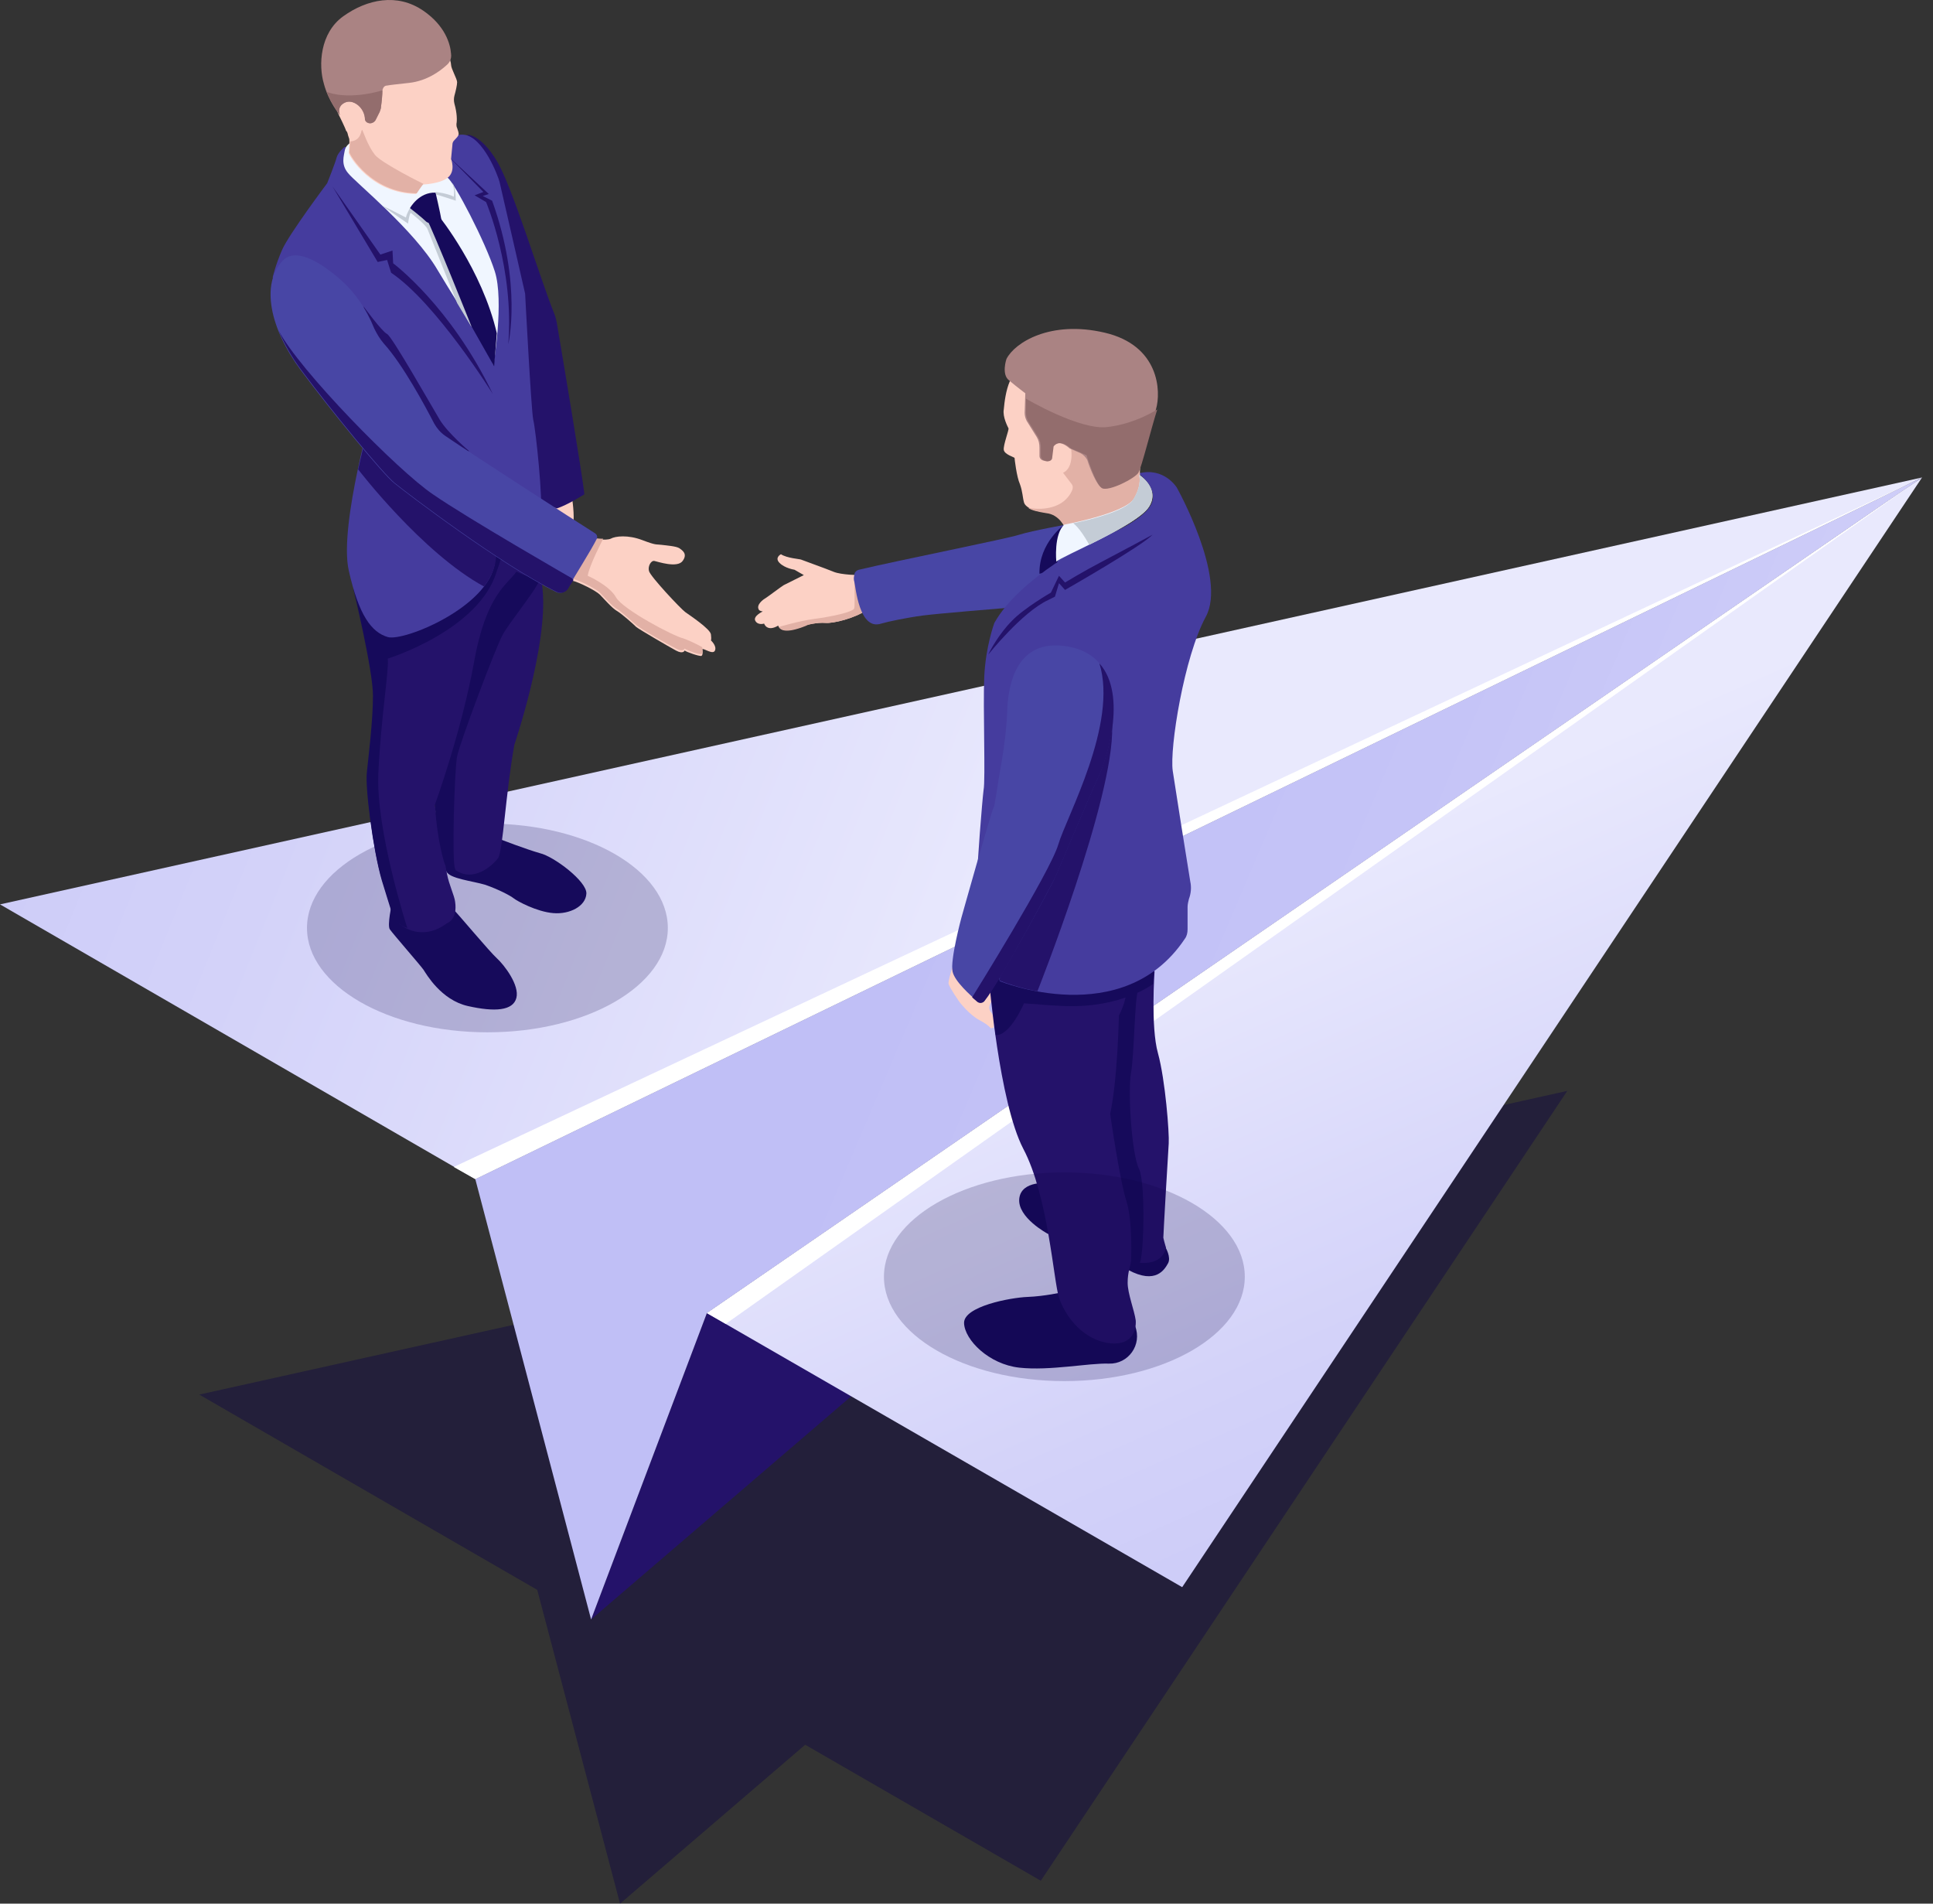 <svg width="130" height="128" viewBox="0 0 130 128" fill="none" xmlns="http://www.w3.org/2000/svg">
<rect x="0" y="0" width="130" height="128" fill="#333333" stroke="none"/>
<path opacity="0.4" d="M105.404 73.351L13.402 93.771L36.131 106.901L41.7 128L54.151 117.315L69.998 126.46L105.404 73.351Z" fill="#0B0244"/>
<path d="M39.753 108.893L129.264 32.104L47.54 88.292L39.753 108.893Z" fill="#24126A"/>
<path d="M129.264 32.105L31.965 79.283L0 60.81L129.264 32.105Z" fill="url(#paint0_linear)"/>
<path d="M129.264 32.104L47.54 88.292L79.506 106.72L129.264 32.104Z" fill="url(#paint1_linear)"/>
<path d="M47.54 88.292L129.264 32.104L31.965 79.282L39.753 108.893L47.54 88.292Z" fill="url(#paint2_linear)"/>
<path d="M30.516 78.467L129.264 32.104L31.965 79.282L30.516 78.467Z" fill="white"/>
<path d="M47.54 88.292L129.264 32.104L48.808 89.017L47.54 88.292Z" fill="white"/>
<path d="M64.112 64.885C64.112 64.885 63.749 65.926 63.795 66.153C63.84 66.379 64.519 67.375 64.564 67.42C64.61 67.466 65.198 68.235 65.877 68.597C66.557 68.96 66.602 69.141 66.647 69.141C66.692 69.141 66.828 69.096 66.828 69.096C66.828 69.096 66.919 68.371 66.647 68.054C66.33 67.692 66.783 67.194 66.783 67.194L66.013 65.202L64.112 64.885Z" fill="#FCD1C5"/>
<path d="M71.446 86.889C71.446 86.889 70.269 87.161 69.092 87.206C67.96 87.251 64.791 87.84 64.836 88.972C64.881 90.104 66.511 91.734 68.549 91.96C70.586 92.186 73.212 91.643 74.57 91.689C75.883 91.734 76.834 90.421 76.336 89.153C75.838 87.885 71.446 86.889 71.446 86.889Z" fill="#160A5B"/>
<path d="M78.374 83.855C78.374 83.855 78.781 84.534 78.555 84.942C78.328 85.349 77.74 86.391 75.883 85.394C74.027 84.398 70.45 82.95 70.45 82.95C70.45 82.95 68.413 81.863 68.549 80.595C68.684 79.327 70.586 79.554 70.586 79.554L78.374 83.855Z" fill="#160A5B"/>
<path d="M57.818 38.669C57.818 38.669 56.596 38.669 56.052 38.443C55.509 38.216 53.97 37.673 53.879 37.628C53.788 37.583 52.928 37.537 52.521 37.266C52.521 37.266 52.068 37.492 52.43 37.854C52.792 38.216 53.426 38.307 53.426 38.307L54.06 38.669C54.06 38.669 52.792 39.303 52.702 39.348C52.611 39.394 51.525 40.209 51.434 40.254C51.344 40.299 50.846 40.661 51.027 40.978C51.027 40.978 51.027 41.069 51.298 41.114C51.298 41.114 50.619 41.431 50.8 41.748C50.981 42.065 51.389 41.929 51.389 41.929C51.389 41.929 51.57 42.518 52.34 42.065C52.34 42.065 52.43 42.789 54.241 42.02C54.241 42.02 54.966 41.839 55.509 41.884C56.052 41.929 57.501 41.567 58.271 41.024C58.995 40.48 57.818 38.669 57.818 38.669Z" fill="#FCD1C5"/>
<path d="M55.509 41.884C56.052 41.929 57.501 41.567 58.271 41.024C58.769 40.662 58.407 39.711 58.135 39.167C57.773 38.986 57.456 38.851 57.456 38.851C57.456 38.851 57.501 40.616 57.456 40.888C57.411 41.16 55.826 41.477 54.785 41.612C53.743 41.748 52.385 42.156 52.385 42.156C52.476 42.337 52.792 42.654 54.241 42.065C54.241 42.02 54.966 41.839 55.509 41.884Z" fill="#E2B1A6"/>
<path d="M71.944 35.228C71.944 35.228 69.409 35.681 68.549 35.953C67.734 36.225 60.444 37.673 57.773 38.307C57.592 38.353 57.456 38.488 57.456 38.669C57.411 38.805 57.411 38.986 57.456 39.122C57.547 39.439 57.773 42.428 59.267 41.929C59.72 41.794 61.033 41.522 62.074 41.386C63.115 41.25 67.553 40.888 67.553 40.888L75.069 36.587L71.944 35.228Z" fill="#4846A5"/>
<path d="M66.511 65.835C66.511 65.835 67.19 74.121 68.82 77.245C70.496 80.414 70.858 86.164 71.22 87.251C71.582 88.338 72.624 89.922 74.389 90.284C76.11 90.602 76.427 89.47 76.382 88.79C76.291 88.111 75.838 86.979 75.838 86.255C75.838 85.531 76.019 85.168 76.065 84.806C76.065 84.806 78.057 85.395 78.419 83.9C78.419 83.9 78.283 83.448 78.238 83.221C78.238 82.995 78.555 77.517 78.6 76.883C78.645 76.204 78.374 72.627 77.876 70.816C77.378 69.05 77.649 65.292 77.649 65.292L71.899 64.432L66.511 65.835Z" fill="#24126A"/>
<path d="M75.883 65.881C75.883 65.881 75.838 67.194 75.25 68.28C75.25 68.28 75.159 72.672 74.661 74.891C74.661 74.891 75.295 79.328 75.748 80.731C76.2 82.135 76.065 84.852 76.065 84.852C76.065 84.852 76.291 84.942 76.608 84.942C76.925 84.942 77.061 79.554 76.608 78.603C76.11 77.653 75.838 73.397 76.065 72.129C76.291 70.861 76.291 67.148 76.563 66.469C76.834 65.835 76.291 65.473 76.291 65.473L75.883 65.881Z" fill="#160A5B"/>
<path d="M71.582 35.273C71.582 35.273 69.862 36.496 69.907 38.579L71.175 38.307C71.175 38.352 70.812 35.998 71.582 35.273Z" fill="#160A5B"/>
<path d="M71.627 67.646C75.476 67.782 77.559 66.152 77.559 66.152C77.559 65.609 77.604 65.292 77.604 65.292L71.854 64.432L66.556 65.835C66.556 65.835 66.692 67.465 66.964 69.593C67.915 69.684 68.866 67.465 68.866 67.465L71.492 67.646C71.446 67.601 67.779 67.465 71.627 67.646Z" fill="#160A5B"/>
<path d="M67.236 65.971C67.236 65.971 75.521 69.367 79.687 63.119C79.823 62.938 79.868 62.711 79.868 62.485V60.991C79.868 60.81 79.913 60.629 79.958 60.447C80.094 60.085 80.139 59.678 80.049 59.27C79.777 57.595 79.053 53.067 78.872 51.845C78.645 50.306 79.641 44.148 81.09 41.477C82.539 38.85 79.143 32.783 79.143 32.783C79.143 32.783 78.283 31.38 76.563 31.833C76.563 31.833 78.193 33.01 77.242 34.187C76.336 35.364 73.62 36.315 73.62 36.315C73.62 36.315 68.594 38.805 66.874 41.884C66.874 41.884 66.285 43.469 66.194 45.506C66.104 47.544 66.285 52.433 66.149 53.113C66.058 53.792 65.696 58.41 65.742 58.636C65.742 58.772 67.236 65.971 67.236 65.971Z" fill="#453C9E"/>
<path d="M69.771 66.65C69.771 66.65 74.933 53.656 74.797 48.857C74.661 44.148 67.417 58.184 67.417 58.184L67.236 65.926C67.236 65.971 68.82 66.514 69.771 66.65Z" fill="#24126A"/>
<path d="M67.371 51.166C67.553 50.079 67.689 48.992 67.734 47.906C67.779 46.004 68.368 42.88 71.809 43.469C76.653 44.329 74.435 51.03 73.891 52.162C73.348 53.339 71.129 58.591 70.994 58.908C70.903 59.18 67.417 65.699 66.194 67.284C66.104 67.42 65.877 67.465 65.742 67.329C65.243 66.922 64.202 65.971 64.066 65.337C63.885 64.567 64.655 61.715 64.655 61.715C64.655 61.715 66.647 54.607 66.828 54.29C66.919 54.109 67.055 52.931 67.371 51.166Z" fill="#4846A5"/>
<path d="M71.627 35.455C71.627 35.455 71.265 34.549 70.36 34.459C69.454 34.368 68.956 34.097 68.866 33.78C68.775 33.463 68.775 33.055 68.594 32.557C68.368 32.059 68.232 30.837 68.232 30.791C68.232 30.746 67.553 30.565 67.507 30.248C67.462 29.931 67.87 28.89 67.824 28.799C67.779 28.709 67.417 28.029 67.507 27.532C67.553 27.033 67.643 26.264 67.915 25.63C68.186 24.996 70.179 21.193 75.159 23.276C80.139 25.358 76.246 29.524 76.698 32.24C76.698 32.24 77.151 32.829 76.291 33.78C75.385 34.73 73.031 34.911 71.627 35.455Z" fill="#FCD1C5"/>
<path d="M76.246 33.779C77.106 32.829 76.653 32.24 76.653 32.24C76.608 31.878 76.608 31.47 76.698 31.018L74.706 31.38C74.706 31.38 71.854 28.754 72.035 30.157C72.216 31.561 71.492 31.787 71.492 31.787L72.08 32.557C72.216 32.738 72.126 32.965 71.99 33.191C71.129 34.594 69.137 34.142 69.137 34.142C69.364 34.323 69.817 34.413 70.36 34.504C71.265 34.594 71.627 35.5 71.627 35.5C73.031 34.911 75.385 34.73 76.246 33.779Z" fill="#E2B1A6"/>
<path d="M67.688 24.136C67.688 24.136 67.326 25.177 67.87 25.584C68.413 26.037 68.956 26.445 68.956 26.445L68.911 27.758C68.911 27.939 68.956 28.12 69.047 28.301L69.726 29.388C69.862 29.614 69.907 29.84 69.907 30.112V30.655C69.907 30.791 69.998 30.927 70.179 30.972L70.36 31.018C70.541 31.018 70.677 30.927 70.677 30.746L70.767 30.021C70.767 30.021 71.129 29.433 71.944 30.157L72.669 30.474C72.85 30.565 73.031 30.746 73.122 30.927C73.303 31.516 73.755 32.602 74.072 32.783C74.525 33.055 76.246 32.195 76.472 31.787C76.698 31.38 77.332 28.799 77.74 27.531C78.102 26.309 77.966 23.23 74.299 22.37C70.631 21.509 68.232 23.049 67.688 24.136Z" fill="#AA8383"/>
<path d="M76.563 31.787C76.789 31.38 77.423 28.799 77.83 27.531C77.83 27.531 76.382 28.482 74.525 28.708C72.669 28.98 69.001 26.807 69.001 26.807V27.757C69.001 27.939 69.047 28.12 69.137 28.301L69.816 29.387C69.952 29.614 69.998 29.84 69.998 30.112V30.655C69.998 30.791 70.088 30.927 70.269 30.972L70.45 31.017C70.631 31.017 70.767 30.927 70.767 30.746L70.858 30.021C70.858 30.021 71.22 29.433 72.035 30.157L73.076 30.61C73.076 30.61 73.665 32.557 74.118 32.828C74.57 33.055 76.291 32.194 76.563 31.787Z" fill="#936D6D"/>
<path d="M76.608 31.923C76.608 31.923 78.011 32.829 77.287 34.051C76.517 35.319 71.311 37.447 71.039 37.764C71.039 37.764 70.858 35.908 71.582 35.274C71.582 35.274 75.567 34.549 76.246 33.553C76.834 32.557 76.608 31.923 76.608 31.923Z" fill="#F0F6FF"/>
<path d="M76.608 31.923C76.608 31.923 76.834 32.602 76.2 33.599C75.702 34.368 73.303 34.957 72.171 35.183C72.171 35.183 72.578 35.41 73.257 36.632C74.887 35.817 76.834 34.821 77.287 34.051C78.057 32.829 76.608 31.923 76.608 31.923Z" fill="#C4CCD6"/>
<path d="M73.937 44.601C75.204 48.675 71.718 54.924 71.175 56.78C70.631 58.636 65.379 67.058 65.379 67.058C65.515 67.194 65.651 67.284 65.742 67.375C65.877 67.465 66.058 67.465 66.194 67.329C67.417 65.79 70.858 59.225 70.994 58.953C71.129 58.636 73.348 53.384 73.891 52.207C74.344 51.301 75.883 46.774 73.937 44.601Z" fill="#24126A"/>
<path d="M77.513 35.953C77.513 35.953 75.159 37.221 74.027 37.809C72.895 38.398 71.627 39.168 71.627 39.168L71.22 38.715L70.677 39.847C70.677 39.847 68.866 40.888 68.051 41.748C67.19 42.609 66.557 43.786 66.466 44.012C66.466 44.012 68.73 41.16 70.496 40.345L70.948 40.119L71.22 39.213L71.627 39.666C71.627 39.666 76.789 36.723 77.513 35.953Z" fill="#24126A"/>
<path opacity="0.2" d="M32.78 69.412C39.482 69.412 44.914 66.27 44.914 62.394C44.914 58.519 39.482 55.377 32.78 55.377C26.079 55.377 20.646 58.519 20.646 62.394C20.646 66.27 26.079 69.412 32.78 69.412Z" fill="#0B0244"/>
<path opacity="0.2" d="M71.582 92.865C78.284 92.865 83.716 89.723 83.716 85.847C83.716 81.972 78.284 78.83 71.582 78.83C64.881 78.83 59.448 81.972 59.448 85.847C59.448 89.723 64.881 92.865 71.582 92.865Z" fill="#0B0244"/>
<path d="M39.889 36.224C39.889 36.224 40.749 36.36 41.066 36.224C41.383 36.043 42.243 35.953 43.194 36.315C44.145 36.677 44.099 36.587 44.462 36.632C44.824 36.677 45.458 36.722 45.684 36.858C45.865 36.994 46.273 37.221 45.91 37.718C45.548 38.217 44.235 37.764 44.009 37.718C43.782 37.673 43.556 38.081 43.647 38.398C43.737 38.76 45.775 40.933 46.091 41.16C46.408 41.386 47.767 42.291 47.812 42.654C47.857 43.016 47.812 43.061 47.812 43.061C47.812 43.061 48.219 43.423 48.084 43.74C47.948 44.057 47.314 43.559 47.223 43.65C47.223 43.65 47.314 44.012 47.178 44.102C47.042 44.148 46.137 43.831 46.046 43.74C46.046 43.74 45.956 44.012 45.458 43.74C44.959 43.469 43.013 42.337 42.786 42.156C42.56 41.929 41.79 41.25 41.473 41.069C41.156 40.888 40.613 40.254 40.341 39.982C40.07 39.711 38.892 39.122 38.44 39.032C37.987 38.85 39.889 36.224 39.889 36.224Z" fill="#FCD1C5"/>
<path d="M41.428 40.163C40.975 39.349 39.526 38.715 39.526 38.715C39.617 38.035 40.568 36.224 40.568 36.224C40.251 36.224 39.934 36.179 39.934 36.179C39.934 36.179 37.987 38.805 38.44 38.896C38.892 38.986 40.07 39.575 40.341 39.847C40.613 40.118 41.156 40.752 41.473 40.933C41.79 41.114 42.56 41.839 42.786 42.02C43.013 42.246 44.914 43.333 45.458 43.605C45.956 43.876 46.046 43.605 46.046 43.605C46.137 43.695 47.042 44.057 47.178 43.967C47.314 43.922 47.223 43.514 47.223 43.514C47.223 43.514 46.589 43.152 45.956 42.925C45.322 42.79 41.881 40.978 41.428 40.163Z" fill="#E2B1A6"/>
<path d="M38.44 33.281C38.44 33.281 38.621 34.277 38.575 35.047C38.485 35.862 36.9 34.821 36.946 34.639C36.991 34.504 37.715 33.281 37.715 33.281H38.44Z" fill="#FCD1C5"/>
<path d="M31.422 9.059C31.422 9.059 32.327 9.013 33.414 10.825C34.455 12.545 36.312 18.703 37.263 21.057C37.353 21.283 37.398 21.465 37.444 21.691C37.761 23.547 39.209 32.195 39.3 33.236C39.3 33.236 38.168 33.961 37.444 34.187L35.859 33.644L34.319 17.933L31.784 9.647L31.422 9.059Z" fill="#24126A"/>
<path d="M26.351 60.764C26.351 60.764 26.034 62.213 26.215 62.485C26.396 62.756 28.253 64.884 28.479 65.201C28.66 65.473 29.656 67.239 31.467 67.646C33.278 68.054 34.501 67.963 34.727 67.103C34.953 66.243 33.912 64.884 33.414 64.432C32.916 63.979 30.878 61.534 30.516 61.172C30.154 60.809 29.611 60.764 29.611 60.764L27.256 61.172L26.351 60.764Z" fill="#160A5B"/>
<path d="M33.595 56.417C33.595 56.417 35.361 57.097 36.312 57.368C37.263 57.595 39.481 59.27 39.436 60.085C39.391 60.945 38.304 61.488 37.217 61.398C36.085 61.307 34.772 60.583 34.546 60.402C34.319 60.221 33.55 59.813 32.644 59.496C31.739 59.225 30.245 59.089 30.018 58.591C29.792 58.093 29.747 57.097 29.747 57.097L33.595 56.417Z" fill="#160A5B"/>
<path d="M29.566 56.1C29.566 56.01 29.656 55.874 29.656 55.829C29.747 55.376 29.656 53.61 29.656 53.61L29.248 54.154C29.248 54.154 29.52 55.965 30.064 58.772C30.199 59.496 30.561 60.221 30.607 60.628C30.788 61.851 30.064 62.077 30.064 62.077C28.615 63.164 27.347 62.53 26.939 62.168C26.487 61.805 26.351 61.262 25.717 59.225C25.083 57.232 24.585 52.976 24.721 51.935C24.857 51.029 25.174 48.539 25.128 46.819C25.128 45.098 23.815 39.665 23.815 39.665L29.248 38.624L32.961 36.722L35.768 37.13C35.768 37.13 36.13 35.953 36.493 39.665C36.855 43.423 34.591 50.079 34.591 50.079C34.003 53.384 33.822 57.187 33.505 57.685C33.142 58.183 31.829 59.406 30.561 58.455C30.335 58.274 30.064 58.093 29.928 57.912L29.566 56.1Z" fill="#24126A"/>
<path d="M29.248 54.108C29.248 54.108 31.014 49.264 31.875 44.555C32.69 39.937 34.138 39.303 34.727 38.443C34.727 38.443 35.633 38.85 36.085 38.941C36.131 38.941 36.176 38.941 36.221 38.941C36.629 38.941 34.229 41.884 33.822 42.654C33.369 43.423 30.924 49.943 30.743 50.849C30.562 51.754 30.38 58.048 30.607 58.41C30.788 58.772 29.928 58.138 29.928 58.138C29.928 58.138 29.43 56.825 29.248 54.108Z" fill="#160A5B"/>
<path d="M33.867 36.813L32.916 36.677L29.203 38.579L23.77 39.62C23.77 39.62 25.083 45.053 25.083 46.774C25.083 48.494 24.766 50.985 24.676 51.89C24.54 52.886 25.083 57.142 25.672 59.18C25.943 60.04 26.125 60.674 26.26 61.081C26.487 62.213 27.392 62.394 27.392 62.394C27.392 62.394 25.264 55.829 25.445 51.981C25.626 48.178 26.17 45.053 26.079 44.284C26.079 44.284 32.237 42.382 33.414 38.398C33.64 37.809 33.776 37.266 33.867 36.813Z" fill="#160A5B"/>
<path d="M23.181 9.874C23.181 9.874 22.729 10.236 22.638 10.598C22.548 10.96 22.004 12.319 22.004 12.319C22.004 12.319 19.424 15.759 18.971 16.801C18.518 17.842 18.337 18.657 18.337 18.657L25.174 27.079C25.174 27.079 22.774 35.319 23.453 38.352C24.132 41.386 24.992 42.518 26.079 42.835C27.166 43.152 32.916 40.797 33.278 37.809C33.686 34.821 33.505 34.459 33.505 34.459C33.505 34.459 36.176 35.183 36.357 34.504C36.538 33.825 36.04 28.89 35.859 28.211C35.723 27.531 35.316 19.744 35.316 19.744C35.316 19.744 33.686 12.59 33.595 12.228C33.505 11.866 32.508 9.194 31.195 9.059C29.882 8.923 28.252 11.005 28.252 11.005L23.181 9.874Z" fill="#453C9E"/>
<path d="M23.498 9.647C23.498 9.647 23.227 9.828 23.181 10.145C23.136 10.462 22.91 11.05 23.408 11.639C23.906 12.273 27.845 15.442 29.43 18.159C31.06 20.875 33.052 23.909 33.188 24.543C33.188 24.543 33.912 20.242 33.278 18.25C32.644 16.257 30.562 12.273 30.109 11.956C29.656 11.639 26.985 11.413 26.985 11.413L23.498 9.647Z" fill="#F0F6FF"/>
<path d="M27.573 13.994C27.573 13.994 27.347 14.356 27.302 14.627C27.302 14.627 26.17 14.039 25.672 13.812L27.438 15.035C27.438 15.035 27.528 14.401 27.619 14.31C27.619 14.31 28.615 15.08 28.75 15.397C28.886 15.759 30.743 20.378 30.743 20.378L31.694 21.962L31.965 21.6L30.38 17.253C30.38 17.253 29.475 15.895 29.475 15.85C29.475 15.805 28.841 14.356 28.841 14.356L27.573 13.994Z" fill="#C4CCD6"/>
<path d="M27.573 13.993C27.573 13.993 28.162 12.907 29.294 12.952C29.294 12.952 29.611 14.31 29.701 14.854C29.701 14.854 28.977 15.171 28.66 14.899C28.388 14.627 27.573 13.993 27.573 13.993Z" fill="#160A5B"/>
<path d="M29.52 14.537C29.52 14.537 32.418 18.114 33.414 22.415L33.233 24.634L31.694 21.917C31.694 21.917 29.203 15.669 28.615 14.537C28.026 13.405 29.52 14.537 29.52 14.537Z" fill="#160A5B"/>
<path d="M24.721 28.844C24.54 29.614 24.313 30.565 24.087 31.561C24.087 31.561 28.388 37.175 32.554 39.439C32.961 38.896 33.233 38.352 33.323 37.764C33.55 36.179 33.595 35.364 33.595 34.911L28.75 31.244L24.721 28.844Z" fill="#24126A"/>
<path d="M24.449 20.604C24.449 20.604 25.672 22.279 26.034 22.46C26.351 22.596 29.022 27.305 29.566 28.21C30.109 29.116 31.558 30.338 31.558 30.338L30.199 30.474L24.857 23.321L24.449 20.604Z" fill="#24126A"/>
<path d="M25.174 22.098C24.63 20.74 23.815 19.563 22.729 18.657C21.506 17.616 19.876 16.62 19.016 17.525C17.522 19.11 18.156 22.098 20.238 24.905C22.366 27.758 25.672 31.787 26.487 32.466C27.256 33.1 33.686 37.99 37.398 39.801C37.67 39.937 37.987 39.846 38.168 39.575C38.666 38.715 39.753 36.994 40.115 36.27C40.206 36.134 40.16 35.953 40.024 35.862C38.666 35.002 31.92 30.655 29.928 29.297C29.611 29.071 29.384 28.799 29.203 28.482C28.615 27.35 27.12 24.543 25.808 23.094C25.536 22.777 25.355 22.46 25.174 22.098C25.219 22.143 25.219 22.143 25.174 22.098Z" fill="#4846A5"/>
<path d="M30.154 10.507L32.508 12.907L31.92 13.133L32.69 13.586C32.69 13.586 34.591 18.069 34.184 23.14C34.184 23.14 35.135 19.155 33.097 13.496L32.463 13.179L32.871 13.043L30.154 10.507Z" fill="#24126A"/>
<path d="M23.453 9.24C23.498 9.33 23.498 9.421 23.498 9.557C23.498 9.783 23.453 10.145 23.453 10.281C23.498 10.507 24.947 12.998 27.981 13.043C27.981 13.043 28.343 12.499 28.434 12.409C28.434 12.409 29.656 12.364 30.154 11.911C30.652 11.458 30.335 10.688 30.335 10.688L30.426 9.738C30.426 9.602 30.471 9.511 30.562 9.421C30.652 9.33 30.833 9.149 30.833 9.059C30.878 8.968 30.788 8.742 30.743 8.606C30.697 8.515 30.697 8.425 30.697 8.334C30.743 8.108 30.743 7.61 30.562 6.976C30.516 6.795 30.516 6.614 30.562 6.432C30.652 6.116 30.743 5.708 30.743 5.527C30.743 5.301 30.335 4.621 30.335 4.35C30.335 4.078 29.973 3.218 29.973 3.218C29.973 3.218 27.709 -0.948 24.087 0.863C20.42 2.675 22.321 6.614 22.774 7.7C22.774 7.7 23.227 8.606 23.272 8.787C23.408 8.923 23.363 9.013 23.453 9.24Z" fill="#FCD1C5"/>
<path d="M30.335 3.625C30.38 3.942 30.245 4.214 30.018 4.395C29.566 4.803 28.705 5.436 27.528 5.572C26.713 5.663 26.26 5.708 26.034 5.753C25.853 5.753 25.762 5.889 25.717 6.07C25.717 6.387 25.672 6.84 25.626 7.157C25.626 7.293 25.581 7.383 25.536 7.519L25.264 8.062C25.219 8.198 25.038 8.289 24.902 8.289H24.857C24.676 8.289 24.54 8.153 24.54 7.972V7.927C24.494 7.519 24.223 7.112 23.861 6.931C23.68 6.84 23.453 6.795 23.227 6.885C22.593 7.157 22.864 7.745 22.864 7.745C22.864 7.745 22.095 6.84 21.778 5.617C21.416 4.395 21.506 2.222 23.091 1.09C24.676 -0.042 26.713 -0.495 28.479 0.728C29.928 1.724 30.29 2.946 30.335 3.625Z" fill="#AA8383"/>
<path d="M24.359 8.741C24.268 8.651 24.359 9.466 23.544 9.511C23.544 9.737 23.498 10.1 23.498 10.236C23.544 10.462 24.992 12.952 28.026 12.997C28.026 12.997 28.388 12.454 28.479 12.364C28.479 12.364 25.717 11.005 25.219 10.417C24.721 9.783 24.449 8.877 24.359 8.741Z" fill="#E2B1A6"/>
<path d="M29.294 12.907C29.294 12.907 30.109 12.998 30.516 13.224C30.516 13.224 30.607 12.816 30.426 12.318C30.426 12.318 30.652 12.499 30.652 13.495C30.652 13.495 29.43 13.088 29.339 13.088L29.294 12.907Z" fill="#C4CCD6"/>
<path d="M38.485 38.896C38.485 38.896 31.467 34.866 29.113 33.236C26.758 31.651 20.103 24.86 18.744 22.234C19.107 23.094 19.605 24 20.284 24.905C22.412 27.758 25.717 31.787 26.532 32.466C27.302 33.1 33.731 37.99 37.444 39.801C37.715 39.937 38.032 39.846 38.213 39.575C38.304 39.394 38.44 39.213 38.575 38.986C38.485 38.941 38.485 38.896 38.485 38.896Z" fill="#24126A"/>
<path d="M22.366 12.545L25.581 17.118L26.396 16.846L26.441 17.706C26.441 17.706 30.29 20.559 33.142 26.49C33.142 26.49 29.339 20.378 26.305 18.34L26.034 17.48L25.4 17.616L22.366 12.545Z" fill="#24126A"/>
<path d="M22.05 6.206C22.004 6.206 22.004 6.206 21.959 6.161C22.321 7.066 22.864 7.746 22.864 7.746C22.864 7.746 22.593 7.157 23.227 6.885C23.453 6.795 23.68 6.84 23.861 6.931C24.223 7.112 24.494 7.474 24.54 7.927V7.972C24.54 8.153 24.676 8.244 24.857 8.289H24.902C25.038 8.289 25.174 8.198 25.264 8.062L25.536 7.519C25.581 7.383 25.626 7.293 25.626 7.157C25.672 6.84 25.717 6.387 25.717 6.07C25.762 6.07 23.634 6.749 22.05 6.206Z" fill="#936D6D"/>
<defs>
<linearGradient id="paint0_linear" x1="-48.811" y1="3.347" x2="71.039" y2="51.811" gradientUnits="userSpaceOnUse">
<stop stop-color="#C0BFF6"/>
<stop offset="0.294" stop-color="#C5C4F7"/>
<stop offset="0.64" stop-color="#D3D2F9"/>
<stop offset="1" stop-color="#E9E9FD"/>
</linearGradient>
<linearGradient id="paint1_linear" x1="120.788" y1="133.216" x2="87.665" y2="58.518" gradientUnits="userSpaceOnUse">
<stop stop-color="#C0BFF6"/>
<stop offset="0.294" stop-color="#C5C4F7"/>
<stop offset="0.64" stop-color="#D3D2F9"/>
<stop offset="1" stop-color="#E9E9FD"/>
</linearGradient>
<linearGradient id="paint2_linear" x1="61.454" y1="60.673" x2="150.969" y2="98.833" gradientUnits="userSpaceOnUse">
<stop stop-color="#C0BFF6"/>
<stop offset="0.294" stop-color="#C5C4F7"/>
<stop offset="0.64" stop-color="#D3D2F9"/>
<stop offset="1" stop-color="#E9E9FD"/>
</linearGradient>
</defs>
</svg>
